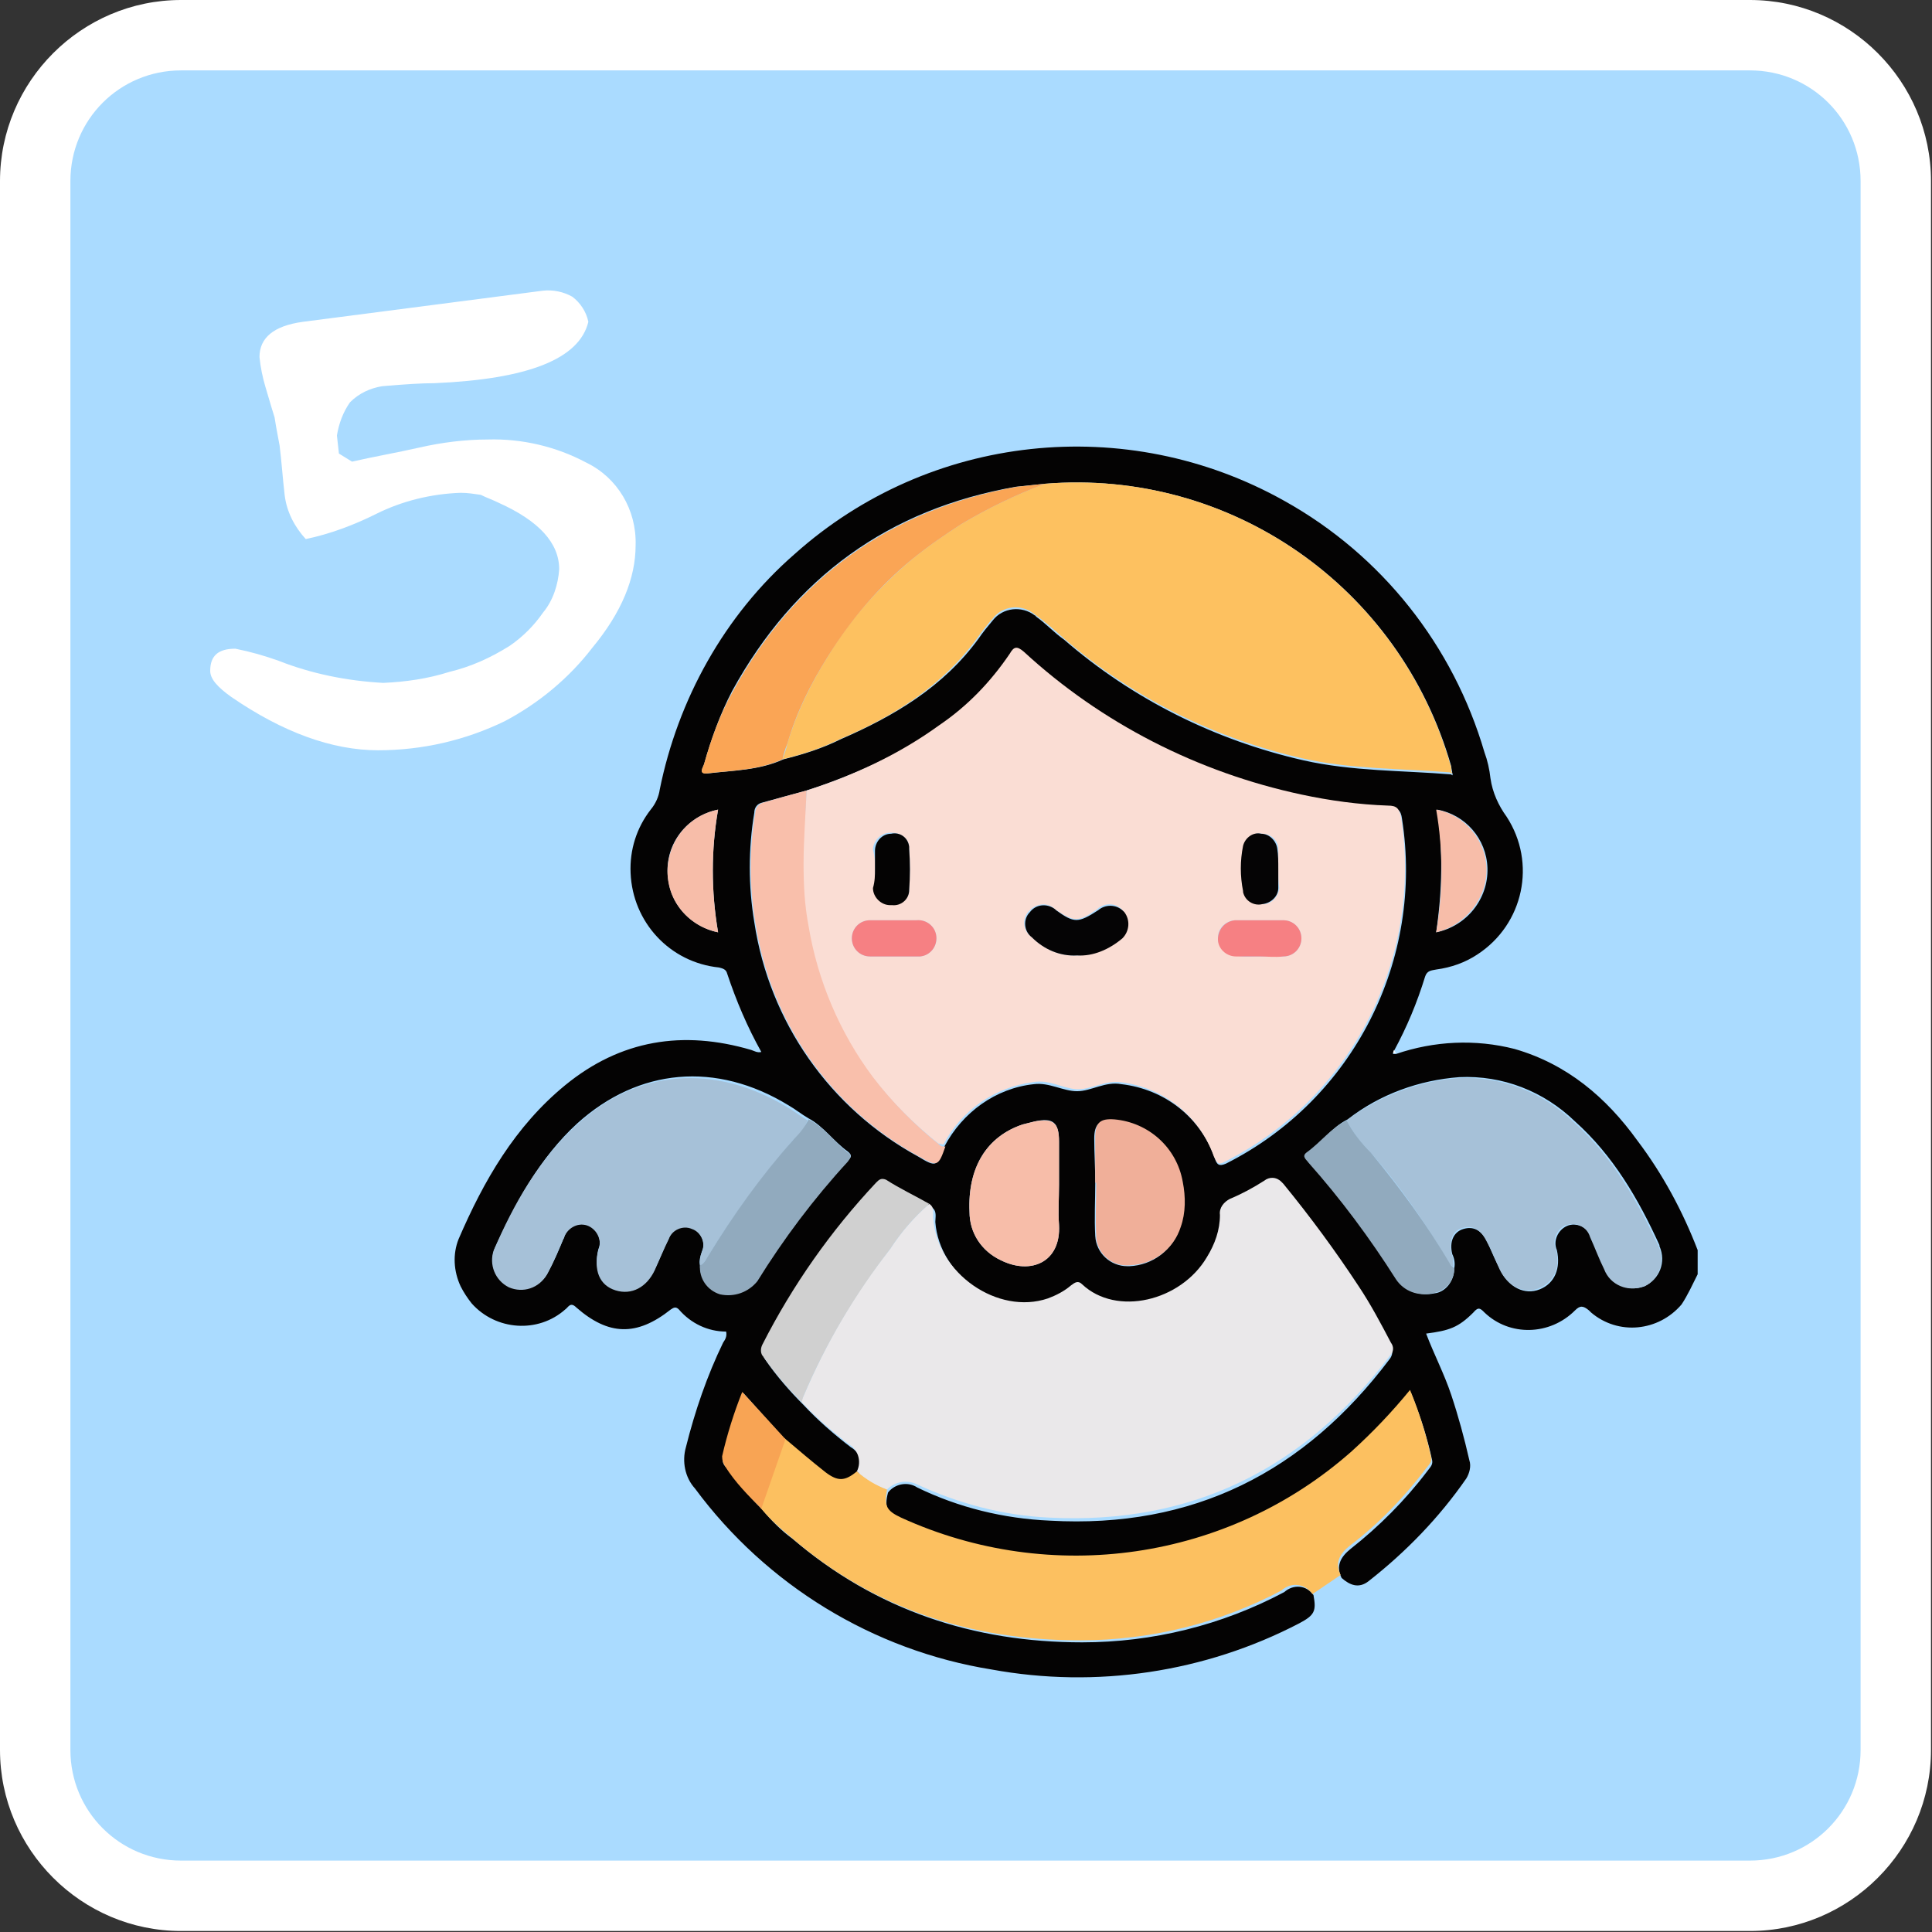 <?xml version="1.0" encoding="utf-8"?>
<!-- Generator: Adobe Illustrator 26.3.1, SVG Export Plug-In . SVG Version: 6.00 Build 0)  -->
<svg version="1.1" id="Capa_1" xmlns="http://www.w3.org/2000/svg" xmlns:xlink="http://www.w3.org/1999/xlink" x="0px" y="0px"
	 viewBox="0 0 192.1 192.1" style="enable-background:new 0 0 192.1 192.1;" xml:space="preserve">
<rect x="0" y="0" width="192.1" height="192.1" fill="#333333" stroke="none"/>
<style type="text/css">
	.st0{fill:#AADBFF;}
	.st1{fill:#FFFFFF;}
	.st2{fill:#040303;}
	.st3{fill:#FCC060;}
	.st4{fill:#FADDD4;}
	.st5{fill:#EAE8EA;}
	.st6{fill:#FDC160;}
	.st7{fill:#A6C1D8;}
	.st8{fill:#FAA555;}
	.st9{fill:#F9BFAB;}
	.st10{fill:#D0D0D0;}
	.st11{fill:#F7BDA9;}
	.st12{fill:#F0AF99;}
	.st13{fill:#91AABE;}
	.st14{fill:#F8A454;}
	.st15{fill:#FDFDFD;}
	.st16{fill:#050405;}
	.st17{fill:#F68083;}
</style>
<g id="Capa_2_00000171684706611694121520000006704673970267268285_">
	<g id="Capa_1-2">
		<path class="st0" d="M18,3.5h156c8,0,14.5,6.5,14.5,14.5v156c0,8-6.5,14.5-14.5,14.5H18c-8,0-14.5-6.5-14.5-14.5V18
			C3.5,10,10,3.5,18,3.5z"/>
		<path class="st1" d="M174,7c6.1,0,11,4.9,11,11v156c0,6.1-4.9,11-11,11H18c-6.1,0-11-4.9-11-11V18c0-6.1,4.9-11,11-11H174 M174,0
			H18C8.1,0,0,8.1,0,18v156c0,9.9,8.1,18,18,18h156c9.9,0,18-8.1,18-18V18C192,8.1,183.9,0,174,0z"/>
		<path class="st1" d="M58.5,32c-0.9,3.7-6,5.7-15.3,6.1c-1.2,0-2.9,0.1-5.2,0.3c-1.2,0.2-2.3,0.7-3.2,1.6c-0.7,1-1.1,2.1-1.3,3.3
			l0.2,1.8l1.3,0.8c2.2-0.5,4.5-0.9,6.7-1.4c2.2-0.5,4.5-0.8,6.8-0.8c3.4-0.1,6.8,0.7,9.8,2.3c3.1,1.5,5,4.7,4.9,8.2
			c0,3.3-1.4,6.7-4.3,10.2c-2.3,3-5.3,5.5-8.7,7.3c-3.9,1.9-8.2,2.9-12.6,2.9c-4.6,0-9.5-1.8-14.6-5.3c-1.4-1-2.1-1.8-2.1-2.6
			c0-1.5,0.8-2.2,2.5-2.2c1.5,0.3,2.9,0.7,4.3,1.2c3.3,1.3,6.8,2,10.4,2.2c2.2-0.1,4.4-0.4,6.6-1.1c2.1-0.5,4.1-1.4,6-2.6
			c1.3-0.9,2.4-2,3.3-3.3c1-1.2,1.5-2.8,1.6-4.3c0-2.6-2-4.8-6-6.6c-0.6-0.3-1.2-0.5-1.8-0.8c-0.7-0.1-1.3-0.2-2-0.2
			c-2.9,0.1-5.8,0.8-8.4,2.1c-2.2,1.1-4.6,2-7,2.5c-1.1-1.2-1.9-2.7-2.1-4.4c-0.2-1.7-0.3-3.3-0.5-4.9c-0.1-0.6-0.3-1.5-0.5-2.8
			c-0.1-0.3-0.4-1.3-0.9-3c-0.3-1-0.5-2-0.6-3c0-1.9,1.4-3.1,4.3-3.5l23.9-3.1c1-0.1,2,0.1,2.9,0.6C57.7,30.1,58.3,31,58.5,32z"/>
		<path class="st2" d="M130.6,158.6c0.3,1.6,0.1,2-1.4,2.8c-9.4,4.9-20.2,6.5-30.6,4.6c-11.8-1.9-22.4-8.4-29.5-18
			c-1-1.1-1.3-2.7-0.9-4.1c0.9-3.6,2.1-7.1,3.7-10.4c0.2-0.3,0.4-0.6,0.3-1.1c-1.8,0-3.5-0.8-4.7-2.2c-0.3-0.3-0.5-0.2-0.8,0
			c-3.4,2.7-6.2,2.6-9.4-0.2c-0.6-0.6-0.8,0-1.1,0.2c-2.7,2.4-6.9,2.1-9.3-0.6c-0.4-0.5-0.8-1.1-1.1-1.7c-0.7-1.5-0.8-3.2-0.2-4.7
			c2.5-5.8,5.6-11.2,10.6-15.3c5.5-4.5,11.7-5.5,18.5-3.5c0.3,0.1,0.6,0.3,1,0.2c-1.4-2.5-2.5-5.1-3.4-7.8c-0.1-0.4-0.4-0.5-0.8-0.6
			c-4.9-0.5-8.6-4.5-8.8-9.4c-0.1-2.3,0.6-4.5,2-6.3c0.5-0.6,0.8-1.3,0.9-2C67.4,69.6,72,61.2,79,55.1c13.4-12,33-14.1,48.7-5.3
			c9.7,5.4,16.8,14.4,19.9,25c0.3,0.8,0.5,1.7,0.6,2.6c0.2,1.4,0.8,2.7,1.6,3.8c3,4.6,1.7,10.7-2.9,13.7c-1.2,0.8-2.6,1.3-4.1,1.5
			c-0.5,0.1-0.9,0.1-1.1,0.7c-0.8,2.6-1.8,5-3.1,7.4l-0.1,0.3h0.3c3.8-1.3,7.9-1.5,11.8-0.5c5.2,1.5,9.1,4.8,12.2,9.1
			c2.5,3.3,4.5,7,6,10.9v2.4c-0.5,1-1,2.1-1.6,3c-2.3,2.7-6.3,3.1-9,0.8c-0.1-0.1-0.1-0.1-0.2-0.2c-0.6-0.5-0.9-0.5-1.4,0
			c-2.5,2.5-6.5,2.6-9,0.2c-0.4-0.4-0.6-0.6-1.1,0c-1.5,1.5-2.4,1.8-4.7,2.1c0.8,2.1,1.8,4,2.5,6.1c0.7,2.1,1.3,4.3,1.8,6.5
			c0.2,0.6,0,1.3-0.3,1.8c-2.7,3.9-6,7.3-9.7,10.2c-1,0.8-1.9,0.4-2.7-0.3c-0.6-1.2-0.1-2.1,0.9-2.9c2.8-2.2,5.4-4.8,7.6-7.7
			c0.2-0.3,0.6-0.6,0.5-1.1c-0.5-2.3-1.2-4.5-2.1-6.7c-1.8,2.2-3.7,4.2-5.8,6.1c-12.3,10.8-29.9,13.4-44.8,6.6
			c-1.5-0.7-1.8-1.3-1.4-2.8c0.7-0.9,2-1.1,2.9-0.5c4.1,2,8.6,3.1,13.2,3.3c14.2,0.8,25.3-4.8,33.8-16.1c0.3-0.4,0.3-0.9,0.1-1.3
			c-1.1-1.9-2-3.8-3.2-5.6c-2.3-3.5-4.8-7-7.4-10.2c-0.3-0.6-1-0.8-1.6-0.5c-0.1,0-0.2,0.1-0.2,0.2c-1.1,0.7-2.2,1.3-3.4,1.8
			c-0.6,0.2-1.1,0.9-1,1.6c0,1.5-0.5,2.9-1.3,4.2c-2.7,4.4-9,6-12.4,2.7c-0.4-0.4-0.7-0.3-1.1,0.1c-0.7,0.6-1.4,1-2.3,1.3
			c-5,1.7-11-2.5-11.4-7.9c0-0.5,0.2-1.1-0.4-1.5c-1.4-0.8-2.9-1.5-4.3-2.4c-0.5-0.3-0.7,0-1,0.3c-4.5,4.9-8.3,10.3-11.3,16.1
			c-0.2,0.4-0.2,0.8,0.1,1.2c1.1,1.6,2.4,3.1,3.8,4.5c1.4,1.5,3,2.9,4.7,4.2c0.9,0.5,1.3,1.7,0.8,2.7c-1.2,1-1.9,1.1-3.1,0.1
			c-1.4-1.1-2.7-2.2-4.1-3.4l-4.3-4.8c-0.8,2.1-1.5,4.2-2,6.4c-0.1,0.4,0,0.7,0.3,1c1.1,1.5,2.3,2.9,3.6,4.2c0.9,1.1,1.9,2.1,3,2.9
			c8.3,7.1,18,10.3,28.8,10.3c7,0,13.9-1.7,20.1-5C128.6,157.5,129.9,157.6,130.6,158.6C130.6,158.6,130.6,158.6,130.6,158.6z
			 M144.6,126.1c0.1-0.5,0-1-0.2-1.4c-0.3-1.2,0.1-2.2,1.1-2.5s1.8,0.1,2.4,1.3c0.4,0.9,0.8,1.9,1.3,2.8c0.8,1.7,2.4,2.5,3.9,1.9
			s2.1-2.1,1.7-3.9c-0.4-0.9,0.1-2,1-2.4c0.9-0.4,2,0.1,2.4,1c0,0,0,0.1,0,0.1c0.5,1,0.9,2.1,1.4,3.2c0.6,1.5,2.4,2.3,3.9,1.7
			c1.5-0.7,2.2-2.4,1.5-4c0,0,0-0.1,0-0.1c-2.1-4.6-4.6-8.9-8.4-12.3c-3.1-3-7.2-4.6-11.5-4.4c-4,0.3-7.9,1.7-11.1,4.2
			c-1.6,0.8-2.6,2.3-3.9,3.3c-0.6,0.4-0.1,0.7,0.2,1c3.3,3.6,6.2,7.5,8.7,11.6c0.8,1.2,2.2,1.7,3.6,1.4
			C143.7,128.5,144.6,127.4,144.6,126.1z M69.6,125.8c0,1.3,0.8,2.4,2,2.8c1.4,0.3,2.8-0.2,3.7-1.3c2.6-4.2,5.6-8.2,9-11.9
			c0.3-0.3,0.5-0.5,0-0.9c-1.4-1-2.4-2.5-3.9-3.3c-0.7-0.4-1.3-0.9-2-1.3c-7.2-4.4-14.9-3.7-21,1.8c-3.7,3.4-6.1,7.8-8.2,12.4
			c-0.6,1.4,0.1,3,1.5,3.7c1.4,0.6,3.1,0.1,3.8-1.3c0.6-1.1,1.1-2.3,1.6-3.5c0.3-1,1.3-1.5,2.3-1.2c0,0,0.1,0,0.1,0
			c0.9,0.4,1.4,1.5,1,2.4c-0.5,1.9,0.2,3.4,1.7,4s3.1-0.3,3.9-2c0.5-1,0.9-2.1,1.4-3.1c0.4-0.9,1.4-1.4,2.3-1c0.9,0.4,1.4,1.4,1,2.3
			l0,0C69.6,125,69.5,125.4,69.6,125.8L69.6,125.8z M103.9,48.1c-1,0.1-1.9,0.2-2.9,0.3c-12.6,2.2-22,9-28.2,20.3
			C71.6,71,70.7,73.5,70,76c-0.1,0.3-0.6,1,0.4,0.9c2.5-0.3,5.1-0.3,7.5-1.4c2-0.5,3.9-1.1,5.7-2c5.3-2.3,10.2-5.2,13.7-10
			c0.4-0.6,0.9-1.2,1.4-1.8c1-1.3,2.9-1.5,4.2-0.5c0,0,0.1,0,0.1,0.1c1,0.7,1.8,1.6,2.8,2.3c6.8,5.9,15,10,23.8,12
			c4.9,1.1,9.8,1,14.7,1.4c0,0,0.1,0.1,0.1,0.1s0.1-0.2,0-0.2c0-0.2-0.1-0.5-0.1-0.7C139.2,58.3,122.3,46.6,103.9,48.1L103.9,48.1z
			 M80.2,78.6c-1.5,0.4-2.9,0.8-4.4,1.2c-0.5,0.1-0.8,0.5-0.8,1c-0.6,3.6-0.6,7.3,0,10.9c1.5,9.9,7.5,18.5,16.3,23.3
			c1.8,1.1,1.9,1,2.6-1c1.8-3.4,5.1-5.8,8.9-6.2c1.5-0.2,2.9,0.7,4.3,0.7s2.8-1,4.4-0.7c4.3,0.5,7.9,3.3,9.3,7.4
			c0.2,0.6,0.4,0.8,1.1,0.5c12.7-6.4,19.7-20.3,17.5-34.3c-0.1-0.8-0.4-1.1-1.3-1.1c-2.9-0.1-5.8-0.5-8.6-1.1
			c-10.3-2.2-19.8-7.1-27.6-14.2c-0.7-0.6-0.9-0.5-1.4,0.2c-1.9,2.8-4.2,5.2-7,7.1C89.4,75,84.9,77.1,80.2,78.6z M105.3,117.8v-4.3
			c0-1.9-0.6-2.4-2.4-2c-0.4,0.1-0.8,0.2-1.2,0.3c-3.6,1.2-5.5,4.3-5.3,8.7c0,2.1,1.2,3.9,3.1,4.8c3,1.5,6,0.2,5.8-3.5
			C105.2,120.5,105.3,119.1,105.3,117.8z M108.9,117.6L108.9,117.6c0,1.8-0.1,3.5,0,5.3c0.1,1.7,1.5,3,3.2,3c0.1,0,0.1,0,0.2,0
			c2.3-0.1,4.3-1.6,5-3.8c0.4-1.5,0.5-3,0.2-4.5c-0.7-3.3-3.5-5.8-6.8-6.2c-1.4-0.1-1.9,0.4-1.9,1.8S108.9,116.1,108.9,117.6z
			 M142.8,92.7c3-0.6,5.2-3.3,5.1-6.4c-0.1-2.9-2.2-5.3-5-5.8C143.5,84.5,143.4,88.6,142.8,92.7z M71.4,92.7
			c-0.7-4.1-0.7-8.2,0-12.2c-3.4,0.7-5.6,3.9-4.9,7.3C66.9,90.2,68.9,92.2,71.4,92.7z"/>
		<path class="st3" d="M88.2,148.1c-0.3,1.6-0.1,2.1,1.4,2.8c14.9,6.8,32.5,4.3,44.8-6.6c2.1-1.9,4-3.9,5.8-6.1
			c0.9,2.2,1.6,4.4,2.1,6.7c0.1,0.5-0.2,0.7-0.5,1.1c-2.2,2.9-4.7,5.5-7.6,7.7c-1,0.8-1.5,1.7-0.9,2.9l-2.8,1.9
			c-0.7-1-2-1.2-2.9-0.5c0,0-0.1,0-0.1,0.1c-6.2,3.3-13.1,5-20.1,5c-10.8,0-20.5-3.1-28.8-10.3c-1.1-0.9-2.1-1.8-3-2.9
			c0.8-2.3,1.6-4.6,2.4-6.9c1.3,1.1,2.7,2.3,4.1,3.4c1.2,0.9,1.9,0.9,3.1-0.1C86.2,147.1,87.2,147.7,88.2,148.1z"/>
		<path class="st4" d="M80.2,78.6c4.7-1.5,9.2-3.6,13.2-6.5c2.8-1.9,5.1-4.3,7-7.1c0.4-0.7,0.7-0.8,1.4-0.2
			c7.7,7.1,17.3,12,27.6,14.2c2.8,0.6,5.7,1,8.6,1.1c0.9,0,1.1,0.3,1.3,1.1c2.2,14-4.8,27.9-17.5,34.3c-0.7,0.4-0.8,0.1-1.1-0.5
			c-1.4-4-5-6.9-9.3-7.4c-1.6-0.2-3,0.8-4.4,0.7s-2.7-1-4.3-0.7c-3.8,0.5-7.1,2.8-8.9,6.2c-0.2,0-0.3-0.1-0.5-0.1
			c-2.5-2-4.7-4.2-6.7-6.8c-3.3-4.4-5.5-9.6-6.4-15c-0.3-2.1-0.5-4.1-0.5-6.2C79.8,83.5,80.1,81,80.2,78.6z M107.1,95
			c1.6,0,3.2-0.6,4.3-1.8c0.8-0.6,0.9-1.8,0.3-2.6c0,0,0,0,0,0c-0.6-0.8-1.7-0.9-2.5-0.3c0,0-0.1,0.1-0.1,0.1
			c-1.9,1.3-2.3,1.3-4.2,0c-0.7-0.7-1.8-0.6-2.5,0.1c0,0-0.1,0.1-0.1,0.1c-0.7,0.7-0.6,1.9,0.2,2.5c0,0,0,0,0,0
			C103.8,94.4,105.4,95.1,107.1,95z M88.9,91.5c-0.8,0-1.6,0-2.4,0c-1,0-1.8,0.8-1.8,1.8c0,1,0.8,1.8,1.8,1.8l0,0c1.5,0,3,0,4.6,0
			c1,0.1,1.9-0.6,2-1.6s-0.6-1.9-1.6-2c-0.1,0-0.3,0-0.4,0C90.3,91.5,89.6,91.5,88.9,91.5z M125.2,95.1c0.8,0,1.6,0,2.4,0
			c1,0,1.8-0.8,1.8-1.8c0-1-0.8-1.8-1.8-1.8c0,0,0,0,0,0c-1.6,0-3.1,0-4.7,0c-1,0-1.8,0.8-1.8,1.7c0,0,0,0.1,0,0.1
			c0,1,0.9,1.7,1.8,1.7C123.7,95.2,124.4,95.1,125.2,95.1z M127.1,86.4L127.1,86.4c0-0.7,0-1.3,0-2c0-0.8-0.7-1.5-1.6-1.5
			c-0.8-0.2-1.7,0.4-1.8,1.2c0,0,0,0,0,0c-0.3,1.5-0.3,3,0,4.5c0.1,0.9,0.9,1.4,1.8,1.3c0,0,0.1,0,0.1,0c0.8,0,1.5-0.7,1.6-1.6
			C127.1,87.7,127.1,87.1,127.1,86.4z M87,86.4c0,0.6,0,1.2,0,1.8c0,0.9,0.7,1.7,1.6,1.7c0,0,0,0,0,0c0.9,0.1,1.7-0.4,1.8-1.3
			c0-0.1,0-0.1,0-0.2c0.1-1.4,0.1-2.7,0-4.1c0-0.9-0.8-1.5-1.7-1.5c-0.1,0-0.1,0-0.2,0c-0.9,0-1.7,0.8-1.7,1.7c0,0,0,0,0,0
			C87,85.2,87,85.8,87,86.4z"/>
		<path class="st5" d="M88.2,148.1c-1.1-0.4-2.1-1-3-1.8c0.5-1,0.1-2.2-0.8-2.7c-1.7-1.3-3.3-2.7-4.7-4.2c0-0.2,0.1-0.4,0.2-0.6
			c2.2-5.2,5.1-10.2,8.6-14.6c1.1-1.7,2.4-3.2,3.9-4.5c0.6,0.4,0.3,1,0.4,1.5c0.4,5.4,6.4,9.6,11.4,7.9c0.8-0.3,1.6-0.7,2.3-1.3
			c0.4-0.3,0.7-0.5,1.1-0.1c3.4,3.2,9.8,1.7,12.4-2.7c0.8-1.3,1.3-2.7,1.3-4.2c-0.1-0.7,0.4-1.3,1-1.6c1.2-0.5,2.3-1.1,3.4-1.8
			c0.5-0.4,1.2-0.4,1.7,0.1c0.1,0.1,0.1,0.1,0.2,0.2c2.7,3.3,5.2,6.7,7.5,10.2c1.2,1.8,2.2,3.7,3.2,5.6c0.3,0.4,0.3,0.9-0.1,1.3
			c-8.5,11.2-19.6,16.8-33.8,16.1c-4.6-0.2-9.1-1.4-13.2-3.3C90.2,147.1,89,147.3,88.2,148.1z"/>
		<path class="st6" d="M144.2,76.8c-4.9-0.4-9.9-0.3-14.7-1.4c-8.8-2-17-6.1-23.8-12c-0.9-0.8-1.8-1.6-2.8-2.3
			c-1.3-1.1-3.2-0.9-4.2,0.4c0,0,0,0.1-0.1,0.1c-0.5,0.6-1,1.2-1.4,1.8c-3.5,4.8-8.3,7.8-13.7,10.1c-1.8,0.9-3.7,1.5-5.7,2
			c0.2-0.5,0.4-1.1,0.5-1.6c0.9-3,2.3-5.9,4-8.6c2.2-3.7,5.1-6.9,8.4-9.7c1.6-1.3,3.2-2.4,4.9-3.5c2.7-1.6,5.4-2.9,8.3-4
			c18.4-1.5,35.2,10.2,40.3,27.9c0.1,0.2,0.1,0.5,0.1,0.7L144.2,76.8z"/>
		<path class="st7" d="M69.6,125.8c0-0.4,0-0.9,0.2-1.3c0.4-0.9-0.1-2-1-2.3c-0.9-0.4-2,0.1-2.3,1l0,0c-0.5,1-0.9,2-1.4,3.1
			c-0.8,1.7-2.3,2.5-3.9,2s-2.2-2-1.7-4c0.4-0.9-0.1-2-1-2.4c-0.9-0.4-2,0.1-2.4,1.1c0,0.1,0,0.1-0.1,0.2c-0.5,1.2-1,2.4-1.6,3.5
			c-0.8,1.4-2.4,1.9-3.8,1.3c-1.4-0.7-2-2.3-1.5-3.7c2-4.6,4.4-8.9,8.2-12.4c6-5.6,13.7-6.2,21-1.8c0.7,0.4,1.3,0.9,2,1.3
			c-0.3,0.8-0.8,1.4-1.5,2c-3.1,3.7-6,7.5-8.5,11.7C70.1,125.3,70,125.7,69.6,125.8z"/>
		<path class="st7" d="M133.9,111.4c3.2-2.4,7.1-3.9,11.1-4.2c4.3-0.2,8.4,1.4,11.5,4.4c3.8,3.4,6.3,7.8,8.4,12.3
			c0.7,1.5,0.1,3.3-1.4,4c0,0-0.1,0-0.1,0c-1.5,0.6-3.3-0.1-3.9-1.7c-0.5-1-0.9-2.1-1.4-3.2c-0.3-1-1.3-1.5-2.3-1.2c0,0-0.1,0-0.1,0
			c-0.9,0.4-1.4,1.5-1,2.4c0.5,1.8-0.2,3.3-1.7,3.9s-3.1-0.2-3.9-1.9c-0.4-0.9-0.8-1.9-1.3-2.8c-0.6-1.2-1.4-1.6-2.4-1.3
			s-1.3,1.2-1.1,2.5c0.2,0.4,0.2,0.9,0.2,1.4c-0.1-0.1-0.3-0.3-0.4-0.4c-2.3-3.9-4.9-7.7-7.9-11.1
			C135.3,113.6,134.5,112.6,133.9,111.4z"/>
		<path class="st8" d="M103.9,48.1c-2.9,1.1-5.6,2.4-8.3,4c-1.7,1.1-3.3,2.2-4.9,3.5c-3.3,2.7-6.1,6-8.4,9.7c-1.7,2.7-3.1,5.5-4,8.6
			c-0.2,0.5-0.4,1.1-0.5,1.6c-2.4,1.1-5,1.1-7.5,1.4C69.4,77,69.9,76.3,70,76c0.7-2.5,1.6-5,2.9-7.3c6.2-11.3,15.6-18,28.2-20.3
			C102,48.3,103,48.2,103.9,48.1z"/>
		<path class="st9" d="M80.2,78.6c-0.1,2.4-0.3,4.9-0.3,7.3c0,2.1,0.1,4.1,0.5,6.2c0.9,5.4,3.1,10.6,6.4,15c1.9,2.5,4.2,4.8,6.7,6.8
			c0.1,0.1,0.3,0.1,0.5,0.1c-0.7,2-0.8,2-2.6,1c-8.8-4.8-14.8-13.4-16.3-23.3c-0.6-3.6-0.6-7.3,0-10.9c0-0.5,0.4-0.9,0.8-1
			C77.3,79.4,78.7,79,80.2,78.6z"/>
		<path class="st10" d="M92.4,119.7c-1.5,1.3-2.8,2.8-3.9,4.5c-3.5,4.5-6.4,9.4-8.6,14.6c-0.1,0.2-0.1,0.4-0.2,0.6
			c-1.4-1.4-2.7-2.9-3.8-4.5c-0.3-0.3-0.3-0.8-0.1-1.2c3-5.9,6.8-11.3,11.3-16.1c0.3-0.3,0.5-0.5,1-0.3
			C89.5,118.2,91,118.9,92.4,119.7z"/>
		<path class="st11" d="M105.3,117.8c0,1.3-0.1,2.7,0,4c0.2,3.7-2.8,5-5.8,3.5c-1.9-0.9-3.1-2.7-3.1-4.8c-0.2-4.4,1.7-7.5,5.3-8.7
			c0.4-0.1,0.8-0.2,1.2-0.3c1.8-0.3,2.4,0.1,2.4,2L105.3,117.8z"/>
		<path class="st12" d="M108.9,117.6c0-1.5,0-3,0-4.5s0.5-1.9,1.9-1.8c3.4,0.3,6.2,2.8,6.8,6.2c0.3,1.5,0.3,3.1-0.2,4.5
			c-0.7,2.2-2.7,3.7-5,3.8c-1.7,0.2-3.2-1-3.4-2.7c0-0.1,0-0.1,0-0.2c-0.1-1.8,0-3.5,0-5.3L108.9,117.6z"/>
		<path class="st13" d="M69.6,125.8c0.4-0.1,0.6-0.6,0.8-0.9c2.5-4.1,5.3-8,8.5-11.6c0.6-0.6,1.1-1.2,1.5-2c1.6,0.8,2.6,2.3,3.9,3.3
			c0.5,0.3,0.2,0.6,0,0.9c-3.4,3.7-6.4,7.7-9,11.9c-0.9,1.1-2.3,1.6-3.7,1.3C70.3,128.3,69.5,127.1,69.6,125.8z"/>
		<path class="st13" d="M133.9,111.4c0.6,1.2,1.5,2.3,2.4,3.2c2.9,3.5,5.6,7.2,7.9,11.1c0.1,0.2,0.3,0.3,0.4,0.4
			c0,1.3-0.9,2.3-2.2,2.5c-1.4,0.3-2.8-0.2-3.6-1.4c-2.6-4.1-5.5-8-8.7-11.6c-0.2-0.3-0.7-0.6-0.2-1
			C131.3,113.6,132.3,112.2,133.9,111.4z"/>
		<path class="st11" d="M142.8,92.7c0.7-4,0.7-8.2,0-12.2c2.8,0.5,4.9,3,5,5.8C147.9,89.3,145.7,92,142.8,92.7z"/>
		<path class="st11" d="M71.4,92.7c-3.4-0.7-5.6-3.9-4.9-7.3c0.5-2.5,2.4-4.4,4.9-4.9C70.7,84.5,70.7,88.6,71.4,92.7z"/>
		<path class="st14" d="M78.1,143.1c-0.8,2.3-1.6,4.6-2.4,6.9c-1.3-1.3-2.6-2.6-3.6-4.2c-0.2-0.3-0.3-0.6-0.3-1
			c0.5-2.2,1.2-4.4,2-6.4L78.1,143.1z"/>
		<path class="st6" d="M144.3,76.7c0.1,0.1,0.1,0.2,0,0.2s-0.1-0.1-0.1-0.1L144.3,76.7z"/>
		<path class="st15" d="M138.8,104.7h-0.3l0.1-0.3L138.8,104.7z"/>
		<path class="st16" d="M107.1,95c-1.7,0.1-3.3-0.6-4.5-1.8c-0.8-0.6-0.9-1.8-0.2-2.5c0,0,0,0,0,0c0.6-0.8,1.7-0.9,2.5-0.3
			c0,0,0.1,0.1,0.1,0.1c1.8,1.3,2.2,1.3,4.2,0c0.7-0.6,1.8-0.6,2.5,0.1c0,0,0.1,0.1,0.1,0.1c0.6,0.8,0.5,1.9-0.2,2.6c0,0,0,0,0,0
			C110.3,94.4,108.7,95.1,107.1,95z"/>
		<path class="st17" d="M88.9,91.5c0.7,0,1.4,0,2.2,0c1-0.1,1.9,0.6,2,1.6s-0.6,1.9-1.6,2c-0.1,0-0.3,0-0.4,0c-1.5,0-3.1,0-4.6,0
			c-1,0-1.8-0.8-1.8-1.8c0-1,0.8-1.8,1.8-1.8C87.3,91.5,88.1,91.5,88.9,91.5z"/>
		<path class="st17" d="M125.2,95.1c-0.8,0-1.5,0-2.3,0c-1,0-1.8-0.8-1.8-1.7c0-1,0.7-1.8,1.7-1.9c0,0,0.1,0,0.1,0
			c1.6,0,3.1,0,4.7,0c1,0,1.8,0.8,1.8,1.8c0,1-0.8,1.8-1.8,1.8c0,0,0,0,0,0C126.8,95.2,126,95.1,125.2,95.1z"/>
		<path class="st16" d="M127.1,86.4c0,0.6,0,1.3,0,1.9c0,0.8-0.7,1.5-1.6,1.6c-0.8,0.2-1.7-0.3-1.9-1.2c0,0,0-0.1,0-0.1
			c-0.3-1.5-0.3-3,0-4.5c0.2-0.8,1-1.4,1.8-1.2c0,0,0,0,0,0c0.8,0,1.5,0.7,1.6,1.5C127.1,85,127.1,85.7,127.1,86.4L127.1,86.4z"/>
		<path class="st2" d="M87,86.4c0-0.6,0-1.2,0-1.8c0-0.9,0.7-1.7,1.6-1.7c0,0,0,0,0,0c0.9-0.2,1.7,0.4,1.8,1.3c0,0.1,0,0.1,0,0.2
			c0.1,1.4,0.1,2.7,0,4.1c0,0.9-0.8,1.6-1.7,1.5c-0.1,0-0.1,0-0.2,0c-0.9,0-1.7-0.8-1.7-1.7c0,0,0,0,0,0C87,87.6,87,87,87,86.4z"/>
	</g>
</g>
</svg>
